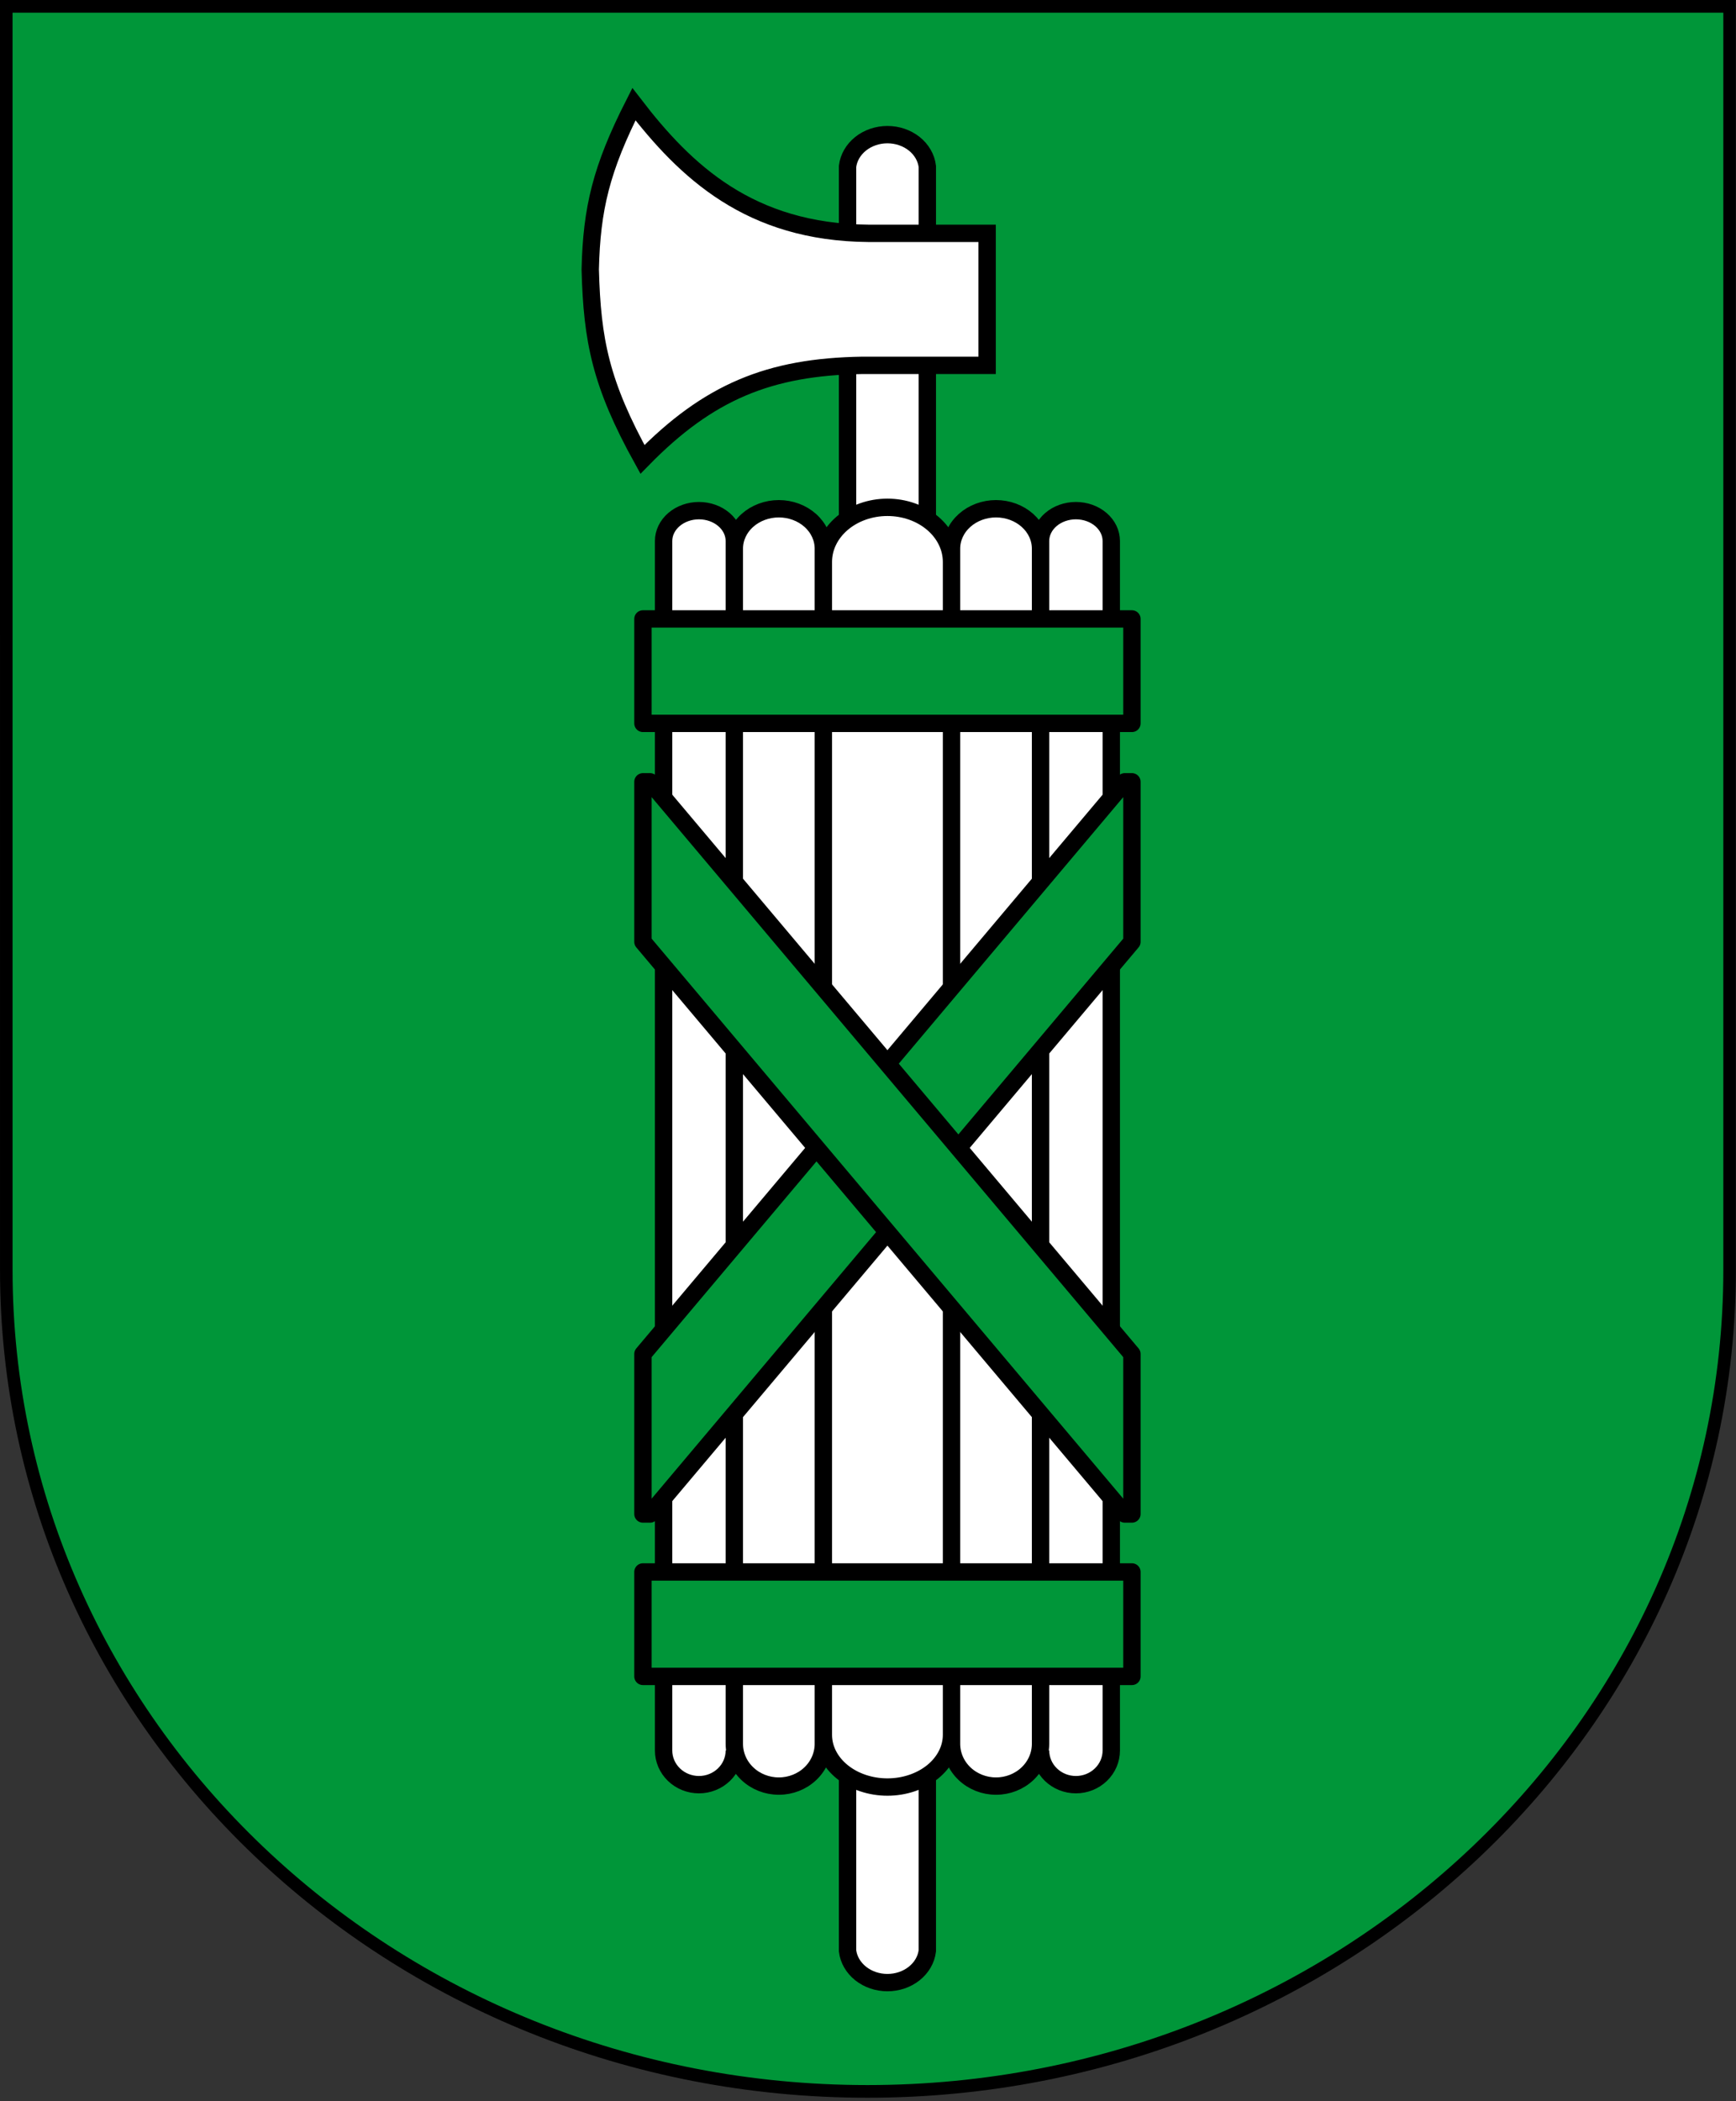 <svg width="100" height="121" viewBox="0 0 100 121" fill="none" xmlns="http://www.w3.org/2000/svg">
<rect x="0" y="0" width="100" height="121" fill="#333333" stroke="none"/>
<g clip-path="url(#clip0_275_78550)">
<path d="M99.631 0.365V73.138C99.631 99.291 77.368 120.448 49.974 120.448C22.552 120.448 0.363 99.291 0.363 73.138L0.361 0.365H99.631Z" fill="#009639"/>
<path fill-rule="evenodd" clip-rule="evenodd" d="M-0 -0H99.993V73.138C99.993 99.513 77.547 120.813 49.973 120.813C22.372 120.813 0.001 99.512 0.001 73.138L-0 -0ZM0.723 0.73L0.724 73.138C0.724 99.07 22.732 120.082 49.973 120.082C77.189 120.082 99.27 99.069 99.27 73.138V0.73H0.723Z" fill="black"/>
<path d="M48.822 9.583C48.884 9.08 49.153 8.616 49.577 8.278C50.001 7.941 50.55 7.754 51.119 7.754C51.689 7.754 52.238 7.941 52.662 8.278C53.086 8.616 53.355 9.08 53.417 9.583V112.354C53.355 112.856 53.086 113.321 52.662 113.658C52.238 113.995 51.689 114.182 51.119 114.182C50.55 114.182 50.001 113.995 49.577 113.658C49.153 113.321 48.884 112.856 48.822 112.354V9.583Z" fill="white" stroke="black"/>
<path d="M42.3 100.813C42.3 101.335 42.085 101.836 41.703 102.205C41.321 102.575 40.803 102.782 40.263 102.782C39.722 102.782 39.204 102.575 38.822 102.205C38.44 101.836 38.225 101.335 38.225 100.813V31.16C38.225 30.695 38.44 30.25 38.822 29.922C39.204 29.594 39.722 29.409 40.263 29.409C40.803 29.409 41.321 29.594 41.703 29.922C42.085 30.25 42.3 30.695 42.3 31.16V100.43C42.3 101.076 42.57 101.695 43.051 102.151C43.532 102.608 44.184 102.864 44.864 102.864C45.544 102.864 46.196 102.608 46.677 102.151C47.157 101.695 47.428 101.076 47.428 100.43V31.597C47.428 30.988 47.157 30.404 46.677 29.973C46.196 29.542 45.544 29.3 44.864 29.3C44.184 29.3 43.532 29.542 43.051 29.973C42.57 30.404 42.3 30.988 42.3 31.597M59.939 100.813C59.939 101.335 60.154 101.836 60.536 102.205C60.918 102.575 61.436 102.782 61.976 102.782C62.517 102.782 63.035 102.575 63.417 102.205C63.799 101.836 64.014 101.335 64.014 100.813V31.16C64.014 30.695 63.799 30.25 63.417 29.922C63.035 29.594 62.517 29.409 61.976 29.409C61.436 29.409 60.918 29.594 60.536 29.922C60.154 30.25 59.939 30.695 59.939 31.16V100.43C59.939 101.076 59.669 101.695 59.188 102.151C58.707 102.608 58.055 102.864 57.375 102.864C56.695 102.864 56.043 102.608 55.562 102.151C55.081 101.695 54.811 101.076 54.811 100.43V31.597C54.811 30.988 55.081 30.404 55.562 29.973C56.043 29.542 56.695 29.3 57.375 29.3C58.055 29.3 58.707 29.542 59.188 29.973C59.669 30.404 59.939 30.988 59.939 31.597M47.428 32.363C47.428 31.529 47.816 30.729 48.509 30.139C49.201 29.549 50.14 29.218 51.119 29.218C52.099 29.218 53.038 29.549 53.73 30.139C54.422 30.729 54.811 31.529 54.811 32.363V99.911C54.811 100.708 54.422 101.474 53.73 102.038C53.038 102.602 52.099 102.919 51.119 102.919C50.14 102.919 49.201 102.602 48.509 102.038C47.816 101.474 47.428 100.708 47.428 99.911M56.862 21.041V13.438H50.026C43.189 13.384 39.497 9.883 36.516 6C34.629 9.719 34.082 12.016 34 15.517C34.109 19.619 34.602 22.108 37.008 26.456C40.809 22.573 44.31 21.123 49.67 21.041H56.862Z" fill="white"/>
<path d="M42.3 100.813C42.3 101.335 42.085 101.836 41.703 102.205C41.321 102.575 40.803 102.782 40.263 102.782C39.722 102.782 39.204 102.575 38.822 102.205C38.44 101.836 38.225 101.335 38.225 100.813V31.16C38.225 30.695 38.44 30.25 38.822 29.922C39.204 29.594 39.722 29.409 40.263 29.409C40.803 29.409 41.321 29.594 41.703 29.922C42.085 30.25 42.3 30.695 42.3 31.16V100.43C42.3 101.076 42.57 101.695 43.051 102.151C43.532 102.608 44.184 102.864 44.864 102.864C45.544 102.864 46.196 102.608 46.677 102.151C47.157 101.695 47.428 101.076 47.428 100.43V31.597C47.428 30.988 47.157 30.404 46.677 29.973C46.196 29.542 45.544 29.3 44.864 29.3C44.184 29.3 43.532 29.542 43.051 29.973C42.57 30.404 42.3 30.988 42.3 31.597M59.939 100.813C59.939 101.335 60.154 101.836 60.536 102.205C60.918 102.575 61.436 102.782 61.976 102.782C62.517 102.782 63.035 102.575 63.417 102.205C63.799 101.836 64.014 101.335 64.014 100.813V31.16C64.014 30.695 63.799 30.25 63.417 29.922C63.035 29.594 62.517 29.409 61.976 29.409C61.436 29.409 60.918 29.594 60.536 29.922C60.154 30.25 59.939 30.695 59.939 31.16V100.43C59.939 101.076 59.669 101.695 59.188 102.151C58.707 102.608 58.055 102.864 57.375 102.864C56.695 102.864 56.043 102.608 55.562 102.151C55.081 101.695 54.811 101.076 54.811 100.43V31.597C54.811 30.988 55.081 30.404 55.562 29.973C56.043 29.542 56.695 29.3 57.375 29.3C58.055 29.3 58.707 29.542 59.188 29.973C59.669 30.404 59.939 30.988 59.939 31.597M47.428 32.363C47.428 31.529 47.816 30.729 48.509 30.139C49.201 29.549 50.14 29.218 51.119 29.218C52.099 29.218 53.038 29.549 53.73 30.139C54.422 30.729 54.811 31.529 54.811 32.363V99.911C54.811 100.708 54.422 101.474 53.73 102.038C53.038 102.602 52.099 102.919 51.119 102.919C50.14 102.919 49.201 102.602 48.509 102.038C47.816 101.474 47.428 100.708 47.428 99.911M56.862 21.041V13.438H50.026C43.189 13.384 39.497 9.883 36.516 6C34.629 9.719 34.082 12.016 34 15.517C34.109 19.619 34.602 22.108 37.008 26.456C40.809 22.573 44.31 21.123 49.67 21.041H56.862Z" stroke="black"/>
<path d="M37.036 35.645H65.203V41.661H37.036V35.645ZM37.036 90.531H65.203V96.547H37.036V90.531ZM37.036 87.194H37.446L65.203 54.241V45.025H64.793L37.036 77.978V87.194Z" fill="#009639" stroke="black" stroke-linejoin="round"/>
<path d="M37.036 45.025H37.446L65.203 77.978V87.194H64.793L37.036 54.241V45.025Z" fill="#009639" stroke="black" stroke-linejoin="round"/>
</g>
<defs>
<clipPath id="clip0_275_78550">
<rect width="100" height="120.88" fill="white"/>
</clipPath>
</defs>
</svg>
